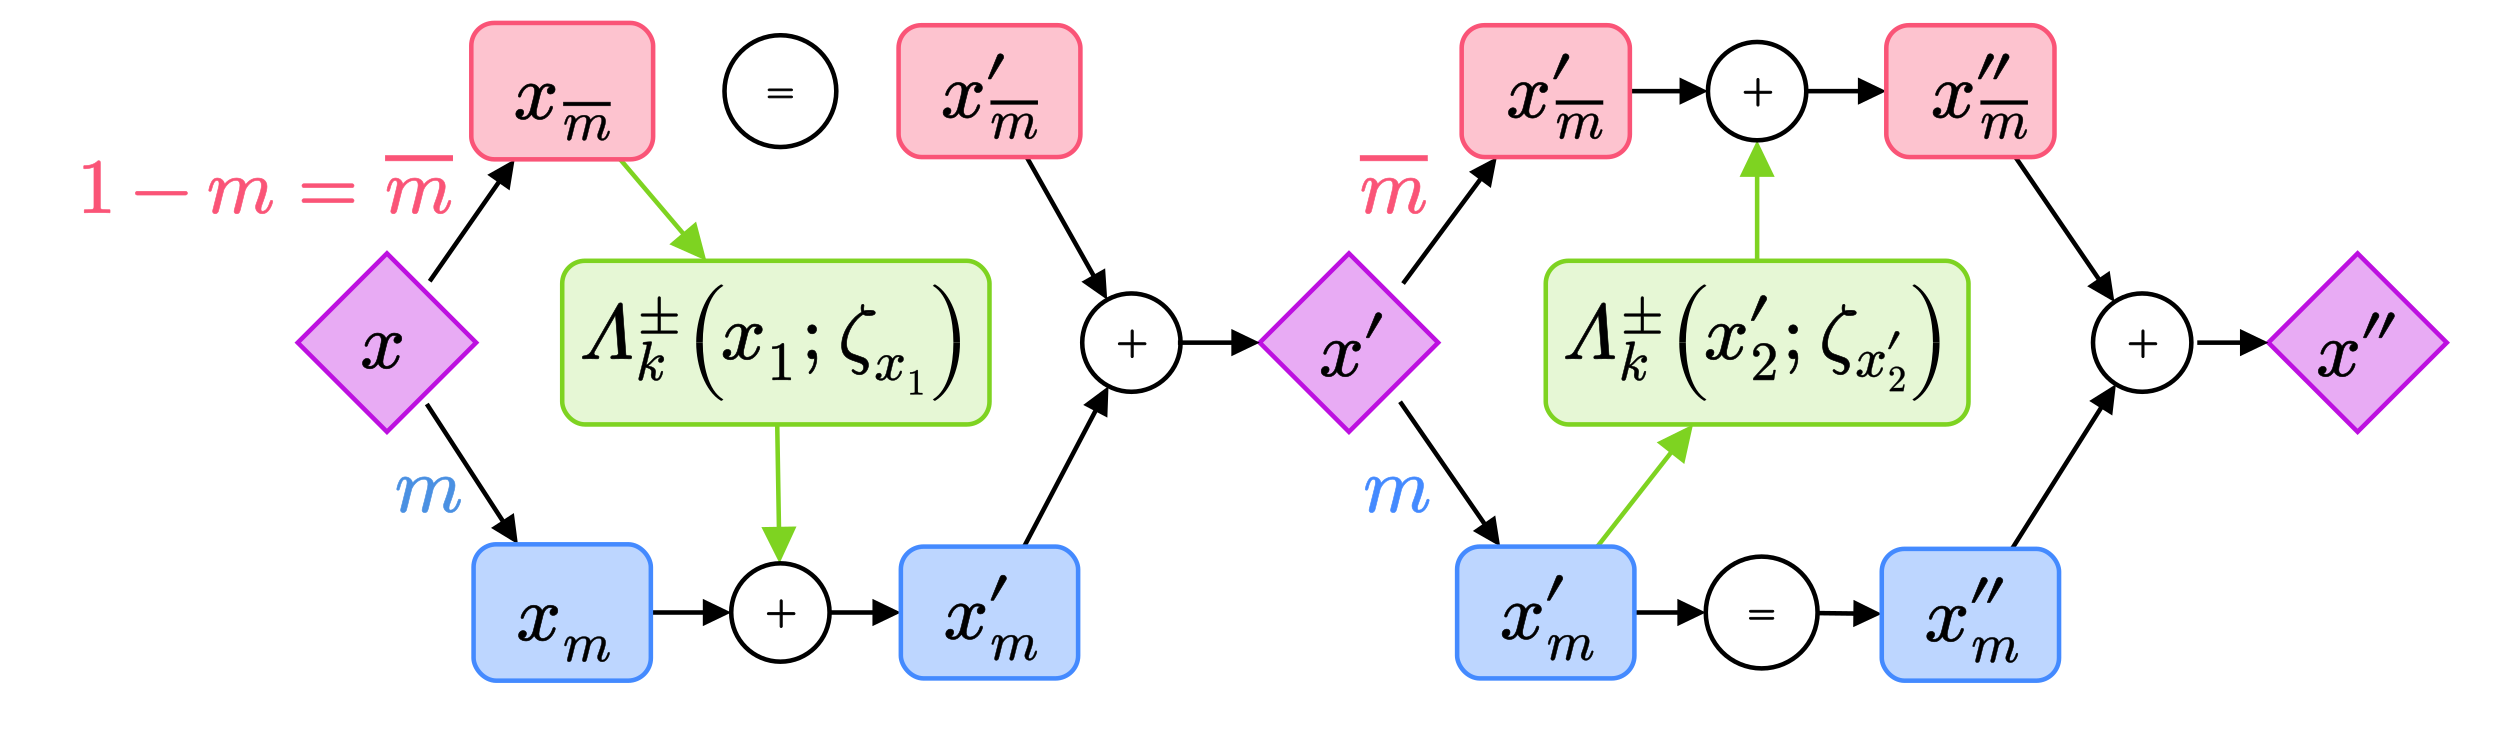 ﻿<svg xmlns="http://www.w3.org/2000/svg" xmlns:xlink="http://www.w3.org/1999/xlink" x="0" y="0" width="550" height="161" style="
        width:550px;
        height:161px;
        background: transparent;
        fill: none;
">
        
        
        <svg xmlns="http://www.w3.org/2000/svg" class="role-diagram-draw-area"><g class="shapes-region" style="stroke: black; fill: none;"><g class="composite-shape"><path class="real" d=" M85.13,55.75 L104.75,75.38 L85.13,95 L65.5,75.38 Z" style="stroke-width: 1; stroke: rgb(189, 16, 224); stroke-opacity: 1; fill: rgb(189, 16, 224); fill-opacity: 0.35;"/></g><g class="composite-shape"><path class="real" d=" M296.77,55.75 L316.39,75.38 L296.77,95 L277.14,75.38 Z" style="stroke-width: 1; stroke: rgb(189, 16, 224); stroke-opacity: 1; fill: rgb(189, 16, 224); fill-opacity: 0.35;"/></g><g class="arrow-line"><path class="connection real" stroke-dasharray="" d="  M259.14,75.38 L274.14,75.38" style="stroke: rgb(0, 0, 0); stroke-width: 1; fill: none; fill-opacity: 1;"/><g stroke="none" fill="#000" transform="matrix(-1,1.2246467991473532e-16,-1.2246467991473532e-16,-1,277.143,75.375)" style="stroke: none; fill: rgb(0, 0, 0); stroke-width: 1;"><path d=" M6.25,-3 L0,0 L6.25,3 Z"/></g></g><g class="composite-shape"><path class="real" d=" M518.67,55.75 L538.29,75.38 L518.67,95 L499.04,75.38 Z" style="stroke-width: 1; stroke: rgb(189, 16, 224); stroke-opacity: 1; fill: rgb(189, 16, 224); fill-opacity: 0.35;"/></g><g class="arrow-line"><path class="connection real" stroke-dasharray="" d="  M483.4,75.38 L496.04,75.38" style="stroke: rgb(0, 0, 0); stroke-width: 1; fill: none; fill-opacity: 1;"/><g stroke="none" fill="#000" transform="matrix(-1,1.2246467991473532e-16,-1.2246467991473532e-16,-1,499.043,75.375)" style="stroke: none; fill: rgb(0, 0, 0); stroke-width: 1;"><path d=" M6.25,-3 L0,0 L6.25,3 Z"/></g></g><g/></g><g><g class="connection-group"><g class="arrow-line"><path class="connection real" stroke-dasharray="" d="  M136.43,35.05 L153.45,55.09" style="stroke: rgb(126, 211, 33); stroke-opacity: 1; stroke-width: 1; fill: none; fill-opacity: 1;"/><g stroke="none" fill="rgb(126,211,33)" fill-opacity="1" transform="matrix(-0.647,-0.762,0.762,-0.647,155.396,57.375)" style="stroke: none; fill: rgb(126, 211, 33); stroke-width: 1;"><path d=" M8.04,-3.86 L0,0 L8.04,3.86 Z"/></g></g></g><g class="connection-group"><g class="arrow-line"><path class="connection real" stroke-dasharray="" d="  M143.19,134.75 L157.87,134.75" style="stroke: rgb(0, 0, 0); stroke-width: 1; fill: none; fill-opacity: 1;"/><g stroke="none" fill="#000" transform="matrix(-1,1.2246467991473532e-16,-1.2246467991473532e-16,-1,160.87,134.75)" style="stroke: none; fill: rgb(0, 0, 0); stroke-width: 1;"><path d=" M6.25,-3 L0,0 L6.25,3 Z"/></g></g></g><g class="connection-group"><g class="arrow-line"><path class="connection real" stroke-dasharray="" d="  M182.5,134.75 L195.19,134.75" style="stroke: rgb(0, 0, 0); stroke-width: 1; fill: none; fill-opacity: 1;"/><g stroke="none" fill="#000" transform="matrix(-1,1.2246467991473532e-16,-1.2246467991473532e-16,-1,198.187,134.75)" style="stroke: none; fill: rgb(0, 0, 0); stroke-width: 1;"><path d=" M6.25,-3 L0,0 L6.25,3 Z"/></g></g></g><g class="connection-group"><g class="arrow-line"><path class="connection real" stroke-dasharray="" d="  M358.57,20.05 L372.75,20.05" style="stroke: rgb(0, 0, 0); stroke-width: 1; fill: none; fill-opacity: 1;"/><g stroke="none" fill="#000" transform="matrix(-1,1.2246467991473532e-16,-1.2246467991473532e-16,-1,375.75,20.05)" style="stroke: none; fill: rgb(0, 0, 0); stroke-width: 1;"><path d=" M6.25,-3 L0,0 L6.25,3 Z"/></g></g></g><g class="connection-group"><g class="arrow-line"><path class="connection real" stroke-dasharray="" d="  M397.38,20.05 L411.99,20.05" style="stroke: rgb(0, 0, 0); stroke-width: 1; fill: none; fill-opacity: 1;"/><g stroke="none" fill="#000" transform="matrix(-1,3.6739403974420594e-16,-3.6739403974420594e-16,-1,414.987,20.05)" style="stroke: none; fill: rgb(0, 0, 0); stroke-width: 1;"><path d=" M6.25,-3 L0,0 L6.25,3 Z"/></g></g></g><g class="connection-group"><g class="arrow-line"><path class="connection real" stroke-dasharray="" d="  M170.99,93.38 L171.45,120.94" style="stroke: rgb(126, 211, 33); stroke-opacity: 1; stroke-width: 1; fill: none; fill-opacity: 1;"/><g stroke="none" fill="rgb(126,211,33)" fill-opacity="1" transform="matrix(-0.017,-1,1,-0.017,171.505,123.935)" style="stroke: none; fill: rgb(126, 211, 33); stroke-width: 1;"><path d=" M8.04,-3.86 L0,0 L8.04,3.86 Z"/></g></g></g><g class="connection-group"><g class="arrow-line"><path class="connection real" stroke-dasharray="" d="  M225.31,120.25 L242.47,87.61" style="stroke: rgb(0, 0, 0); stroke-width: 1; fill: none; fill-opacity: 1;"/><g stroke="none" fill="#000" transform="matrix(-0.465,0.885,-0.885,-0.465,243.87,84.951)" style="stroke: none; fill: rgb(0, 0, 0); stroke-width: 1;"><path d=" M6.25,-3 L0,0 L6.25,3 Z"/></g></g></g><g class="connection-group"><g class="arrow-line"><path class="connection real" stroke-dasharray="" d="  M225.87,34.55 L242.11,63.34" style="stroke: rgb(0, 0, 0); stroke-width: 1; fill: none; fill-opacity: 1;"/><g stroke="none" fill="#000" transform="matrix(-0.491,-0.871,0.871,-0.491,243.588,65.953)" style="stroke: none; fill: rgb(0, 0, 0); stroke-width: 1;"><path d=" M6.25,-3 L0,0 L6.25,3 Z"/></g></g></g><g class="connection-group"><g class="arrow-line"><path class="connection real" stroke-dasharray="" d="  M443.39,34.55 L463.49,63.97" style="stroke: rgb(0, 0, 0); stroke-width: 1; fill: none; fill-opacity: 1;"/><g stroke="none" fill="#000" transform="matrix(-0.564,-0.826,0.826,-0.564,465.179,66.443)" style="stroke: none; fill: rgb(0, 0, 0); stroke-width: 1;"><path d=" M6.25,-3 L0,0 L6.25,3 Z"/></g></g></g><g class="connection-group"><g class="arrow-line"><path class="connection real" stroke-dasharray="" d="  M442.64,120.75 L463.91,87.06" style="stroke: rgb(0, 0, 0); stroke-width: 1; fill: none; fill-opacity: 1;"/><g stroke="none" fill="#000" transform="matrix(-0.534,0.846,-0.846,-0.534,465.507,84.523)" style="stroke: none; fill: rgb(0, 0, 0); stroke-width: 1;"><path d=" M6.25,-3 L0,0 L6.25,3 Z"/></g></g></g><g class="connection-group"><g class="arrow-line"><path class="connection real" stroke-dasharray="" d="  M351.42,120.25 L370.62,95.74" style="stroke: rgb(126, 211, 33); stroke-opacity: 1; stroke-width: 1; fill: none; fill-opacity: 1;"/><g stroke="none" fill="rgb(126,211,33)" fill-opacity="1" transform="matrix(-0.617,0.787,-0.787,-0.617,372.47,93.375)" style="stroke: none; fill: rgb(126, 211, 33); stroke-width: 1;"><path d=" M8.04,-3.86 L0,0 L8.04,3.86 Z"/></g></g></g><g class="connection-group"><g class="arrow-line"><path class="connection real" stroke-dasharray="" d="  M386.57,57.38 L386.57,33.87" style="stroke: rgb(126, 211, 33); stroke-opacity: 1; stroke-width: 1; fill: none; fill-opacity: 1;"/><g stroke="none" fill="rgb(126,211,33)" fill-opacity="1" transform="matrix(3.061616997868383e-16,1,-1,3.061616997868383e-16,386.567,30.867)" style="stroke: none; fill: rgb(126, 211, 33); stroke-width: 1;"><path d=" M8.04,-3.86 L0,0 L8.04,3.86 Z"/></g></g></g><g class="connection-group"><g class="arrow-line"><path class="connection real" stroke-dasharray="" d="  M93.89,88.88 L112.31,117.23" style="stroke: rgb(0, 0, 0); stroke-width: 1; fill: none; fill-opacity: 1;"/><g stroke="none" fill="#000" transform="matrix(-0.545,-0.839,0.839,-0.545,113.945,119.75)" style="stroke: none; fill: rgb(0, 0, 0); stroke-width: 1;"><path d=" M6.25,-3 L0,0 L6.25,3 Z"/></g></g></g><g class="connection-group"><g class="arrow-line"><path class="connection real" stroke-dasharray="" d="  M94.53,61.88 L111.52,37.51" style="stroke: rgb(0, 0, 0); stroke-width: 1; fill: none; fill-opacity: 1;"/><g stroke="none" fill="#000" transform="matrix(-0.572,0.82,-0.82,-0.572,113.231,35.05)" style="stroke: none; fill: rgb(0, 0, 0); stroke-width: 1;"><path d=" M6.25,-3 L0,0 L6.25,3 Z"/></g></g></g><g class="connection-group"><g class="arrow-line"><path class="connection real" stroke-dasharray="" d="  M308.67,62.38 L327.52,36.96" style="stroke: rgb(0, 0, 0); stroke-width: 1; fill: none; fill-opacity: 1;"/><g stroke="none" fill="#000" transform="matrix(-0.596,0.803,-0.803,-0.596,329.31,34.55)" style="stroke: none; fill: rgb(0, 0, 0); stroke-width: 1;"><path d=" M6.25,-3 L0,0 L6.25,3 Z"/></g></g></g><g class="connection-group"><g class="arrow-line"><path class="connection real" stroke-dasharray="" d="  M308.01,88.38 L328.34,117.78" style="stroke: rgb(0, 0, 0); stroke-width: 1; fill: none; fill-opacity: 1;"/><g stroke="none" fill="#000" transform="matrix(-0.569,-0.823,0.823,-0.569,330.043,120.25)" style="stroke: none; fill: rgb(0, 0, 0); stroke-width: 1;"><path d=" M6.25,-3 L0,0 L6.25,3 Z"/></g></g></g><g class="connection-group"><g class="arrow-line"><path class="connection real" stroke-dasharray="" d="  M359.57,134.75 L372.27,134.75" style="stroke: rgb(0, 0, 0); stroke-width: 1; fill: none; fill-opacity: 1;"/><g stroke="none" fill="#000" transform="matrix(-1,1.2246467991473532e-16,-1.2246467991473532e-16,-1,375.268,134.75)" style="stroke: none; fill: rgb(0, 0, 0); stroke-width: 1;"><path d=" M6.25,-3 L0,0 L6.25,3 Z"/></g></g></g><g class="connection-group"><g class="arrow-line"><path class="connection real" stroke-dasharray="" d="  M399.86,134.88 L410.99,135.01" style="stroke: rgb(0, 0, 0); stroke-width: 1; fill: none; fill-opacity: 1;"/><g stroke="none" fill="#000" transform="matrix(-1,-0.011,0.011,-1,413.987,135.038)" style="stroke: none; fill: rgb(0, 0, 0); stroke-width: 1;"><path d=" M6.25,-3 L0,0 L6.25,3 Z"/></g></g></g></g><g><g><rect rx="5" ry="5" x="103.687" y="5.05" width="40" height="30" style="stroke: rgb(250, 84, 119); stroke-opacity: 1; stroke-width: 1; fill: rgb(250, 84, 119); fill-opacity: 0.35;"/></g><g><rect rx="5" ry="5" x="104.187" y="119.75" width="39" height="30" style="stroke: rgb(68, 138, 255); stroke-opacity: 1; stroke-width: 1; fill: rgb(68, 138, 255); fill-opacity: 0.35;"/></g><g><rect rx="5" ry="5" x="123.687" y="57.375" width="94" height="36" style="stroke: rgb(126, 211, 33); stroke-opacity: 1; stroke-width: 1; fill: rgb(184, 233, 134); fill-opacity: 0.34;"/></g><g><circle cx="171.687" cy="134.75" r="10.817" style="stroke: rgb(0, 0, 0); stroke-width: 1; fill: none; fill-opacity: 1;"/></g><g><rect rx="5" ry="5" x="197.687" y="5.55" width="40" height="29" style="stroke: rgb(250, 84, 119); stroke-opacity: 1; stroke-width: 1; fill: rgb(250, 84, 119); fill-opacity: 0.35;"/></g><g><rect rx="5" ry="5" x="198.187" y="120.25" width="39" height="29" style="stroke: rgb(68, 138, 255); stroke-opacity: 1; stroke-width: 1; fill: rgb(68, 138, 255); fill-opacity: 0.35;"/></g><g><rect rx="5" ry="5" x="321.567" y="5.55" width="37" height="29" style="stroke: rgb(250, 84, 119); stroke-opacity: 1; stroke-width: 1; fill: rgb(250, 84, 119); fill-opacity: 0.35;"/></g><g><rect rx="5" ry="5" x="320.567" y="120.25" width="39" height="29" style="stroke: rgb(68, 138, 255); stroke-opacity: 1; stroke-width: 1; fill: rgb(68, 138, 255); fill-opacity: 0.35;"/></g><g><rect rx="5" ry="5" x="414.987" y="5.55" width="37" height="29" style="stroke: rgb(250, 84, 119); stroke-opacity: 1; stroke-width: 1; fill: rgb(250, 84, 119); fill-opacity: 0.35;"/></g><g><rect rx="5" ry="5" x="413.987" y="120.75" width="39" height="29" style="stroke: rgb(68, 138, 255); stroke-opacity: 1; stroke-width: 1; fill: rgb(68, 138, 255); fill-opacity: 0.35;"/></g><g><circle cx="386.567" cy="20.05" r="10.817" style="stroke: rgb(0, 0, 0); stroke-width: 1; fill: none; fill-opacity: 1;"/></g><g><circle cx="248.905" cy="75.375" r="10.817" style="stroke: rgb(0, 0, 0); stroke-width: 1; fill: none; fill-opacity: 1;"/></g><g><circle cx="471.281" cy="75.375" r="10.817" style="stroke: rgb(0, 0, 0); stroke-width: 1; fill: none; fill-opacity: 1;"/></g><g><rect rx="5" ry="5" x="340.067" y="57.375" width="93" height="36" style="stroke: rgb(126, 211, 33); stroke-opacity: 1; stroke-width: 1; fill: rgb(184, 233, 134); fill-opacity: 0.34;"/></g><g><circle cx="171.687" cy="20.05" r="12.298" style="stroke: rgb(0, 0, 0); stroke-width: 1; fill: none; fill-opacity: 1;"/></g><g><circle cx="387.567" cy="134.75" r="12.298" style="stroke: rgb(0, 0, 0); stroke-width: 1; fill: none; fill-opacity: 1;"/></g></g><g/></svg>
        <svg xmlns="http://www.w3.org/2000/svg" xmlns:xlink="http://www.w3.org/1999/xlink" width="548" height="159" style="width:548px;height:159px;font-family:ThickerLm-Math, ThickerLm, Asana-Math, Asana;background:transparent;"><g><g><g><g transform="matrix(1,0,0,1,73.695,80.859)"><path transform="matrix(0.017,0,0,-0.017,0,0)" d="M864 376C864 432 800 446 766 446C712 446 678 403 662 376C635 435 582 446 553 446C445 446 388 315 388 288C388 273 404 274 404 274C414 274 419 278 421 288C455 392 519 416 551 416C568 416 600 408 600 353C600 323 584 256 547 116C531 55 497 16 456 16C451 16 436 15 418 23C440 32 458 51 458 78C458 108 432 118 416 118C383 118 356 89 356 55C356 5 411 -16 455 -16C512 -16 547 33 559 54C574 19 610 -16 668 -16C775 -16 832 116 832 143C832 157 818 158 816 158C805 158 801 150 799 143C767 38 700 16 670 16C634 16 620 44 620 77C620 98 625 120 636 164L670 301C676 328 699 416 765 416C769 416 785 415 803 408C779 399 762 376 762 353C762 335 775 314 805 314C829 314 864 333 864 376Z" stroke="rgb(0,0,0)" stroke-opacity="1" stroke-width="8" fill="rgb(0,0,0)" fill-opacity="1"></path></g></g><g><g><g></g></g><g><g></g></g></g></g></g><g><g><g><g transform="matrix(1,0,0,1,107.43,26.031)"><path transform="matrix(0.017,0,0,-0.017,0,0)" d="M864 376C864 432 800 446 766 446C712 446 678 403 662 376C635 435 582 446 553 446C445 446 388 315 388 288C388 273 404 274 404 274C414 274 419 278 421 288C455 392 519 416 551 416C568 416 600 408 600 353C600 323 584 256 547 116C531 55 497 16 456 16C451 16 436 15 418 23C440 32 458 51 458 78C458 108 432 118 416 118C383 118 356 89 356 55C356 5 411 -16 455 -16C512 -16 547 33 559 54C574 19 610 -16 668 -16C775 -16 832 116 832 143C832 157 818 158 816 158C805 158 801 150 799 143C767 38 700 16 670 16C634 16 620 44 620 77C620 98 625 120 636 164L670 301C676 328 699 416 765 416C769 416 785 415 803 408C779 399 762 376 762 353C762 335 775 314 805 314C829 314 864 333 864 376Z" stroke="rgb(0,0,0)" stroke-opacity="1" stroke-width="8" fill="rgb(0,0,0)" fill-opacity="1"></path></g></g><g><g><g></g></g><g><g><g><g><g><g><g transform="matrix(1,0,0,1,123.898,30.697)"><path transform="matrix(0.012,0,0,-0.012,0,0)" d="M852 143C852 157 838 158 836 158C823 158 822 150 817 136C799 83 772 16 719 16C705 16 700 22 700 44C700 68 708 91 717 113C736 165 778 276 778 335C778 402 736 446 659 446C587 446 536 407 499 357C497 373 490 399 467 419C441 441 408 446 382 446C300 446 251 394 229 366C219 418 178 446 134 446C85 446 65 405 56 387C37 351 24 293 24 288C24 273 41 274 41 274C53 274 56 278 62 300C79 372 100 416 131 416C144 416 158 410 158 374C158 354 155 343 142 291L84 60C80 45 74 22 74 16C74 -5 91 -16 108 -16C124 -16 139 -5 149 15C151 18 162 65 168 90L190 180C196 202 202 224 207 247L220 296C235 326 287 416 379 416C420 416 428 383 428 350C428 326 422 298 414 268L386 152C376 115 375 109 366 76C361 57 352 22 352 16C352 -5 369 -16 386 -16C421 -16 427 14 435 45L495 286C498 298 551 416 656 416C695 416 706 386 706 350C706 295 664 181 644 128C635 104 630 92 630 71C630 22 668 -16 717 -16C816 -16 852 134 852 143Z" stroke="rgb(0,0,0)" stroke-opacity="1" stroke-width="8" fill="rgb(0,0,0)" fill-opacity="1"></path></g></g></g></g><svg xmlns="http://www.w3.org/2000/svg" x="123.898" y="20.812" height="3.984" width="10.453"><defs><clipPath id="ccp0.6556836185911854"><rect x="-0.5" y="-0.5" width="10.953" height="4.484"></rect></clipPath></defs><g clip-path="url(#ccp0.6556836185911854)"><svg xmlns="http://www.w3.org/2000/svg" x="0" y="0" height="14" width="11.906"><defs><clipPath id="ccp0.26961166790850566"><rect x="-0.5" y="-0.5" width="12.406" height="14.5"></rect></clipPath></defs><g clip-path="url(#ccp0.26961166790850566)"><g><g transform="matrix(1,0,0,1,0,11.9)"><path transform="matrix(0.012,0,0,-0.012,0,0)" d="M-882 790C-882 788 -880 786 -877 786L1877 786C1879 786 1882 787 1882 790L1882 850C1882 852 1880 854 1877 854L-877 854C-879 854 -882 853 -882 850Z" stroke="rgb(0,0,0)" stroke-opacity="1" stroke-width="8" fill="rgb(0,0,0)" fill-opacity="1"></path></g></g></g></svg></g></svg></g><g><g transform="matrix(1,0,0,1,134.945,30.697)"><path transform="matrix(0.012,0,0,-0.012,0,0)" d="" stroke="rgb(0,0,0)" stroke-opacity="1" stroke-width="8" fill="rgb(0,0,0)" fill-opacity="1"></path></g></g></g></g></g></g></g><g><g><g><g transform="matrix(1,0,0,1,108.023,140.734)"><path transform="matrix(0.017,0,0,-0.017,0,0)" d="M864 376C864 432 800 446 766 446C712 446 678 403 662 376C635 435 582 446 553 446C445 446 388 315 388 288C388 273 404 274 404 274C414 274 419 278 421 288C455 392 519 416 551 416C568 416 600 408 600 353C600 323 584 256 547 116C531 55 497 16 456 16C451 16 436 15 418 23C440 32 458 51 458 78C458 108 432 118 416 118C383 118 356 89 356 55C356 5 411 -16 455 -16C512 -16 547 33 559 54C574 19 610 -16 668 -16C775 -16 832 116 832 143C832 157 818 158 816 158C805 158 801 150 799 143C767 38 700 16 670 16C634 16 620 44 620 77C620 98 625 120 636 164L670 301C676 328 699 416 765 416C769 416 785 415 803 408C779 399 762 376 762 353C762 335 775 314 805 314C829 314 864 333 864 376Z" stroke="rgb(0,0,0)" stroke-opacity="1" stroke-width="8" fill="rgb(0,0,0)" fill-opacity="1"></path></g></g><g><g><g></g></g><g><g><g><g transform="matrix(1,0,0,1,123.898,145.4)"><path transform="matrix(0.012,0,0,-0.012,0,0)" d="M852 143C852 157 838 158 836 158C823 158 822 150 817 136C799 83 772 16 719 16C705 16 700 22 700 44C700 68 708 91 717 113C736 165 778 276 778 335C778 402 736 446 659 446C587 446 536 407 499 357C497 373 490 399 467 419C441 441 408 446 382 446C300 446 251 394 229 366C219 418 178 446 134 446C85 446 65 405 56 387C37 351 24 293 24 288C24 273 41 274 41 274C53 274 56 278 62 300C79 372 100 416 131 416C144 416 158 410 158 374C158 354 155 343 142 291L84 60C80 45 74 22 74 16C74 -5 91 -16 108 -16C124 -16 139 -5 149 15C151 18 162 65 168 90L190 180C196 202 202 224 207 247L220 296C235 326 287 416 379 416C420 416 428 383 428 350C428 326 422 298 414 268L386 152C376 115 375 109 366 76C361 57 352 22 352 16C352 -5 369 -16 386 -16C421 -16 427 14 435 45L495 286C498 298 551 416 656 416C695 416 706 386 706 350C706 295 664 181 644 128C635 104 630 92 630 71C630 22 668 -16 717 -16C816 -16 852 134 852 143Z" stroke="rgb(0,0,0)" stroke-opacity="1" stroke-width="8" fill="rgb(0,0,0)" fill-opacity="1"></path></g></g></g></g></g></g></g><g><g><g><g transform="matrix(1,0,0,1,127.594,78.875)"><path transform="matrix(0.017,0,0,-0.017,0,0)" d="M525 720C508 720 502 712 494 699L160 116C136 75 114 40 55 35C44 34 30 32 30 12C30 1 39 -4 47 -4C72 -4 99 -2 125 -2C158 -2 192 -4 224 -4C229 -4 246 -3 246 20C246 34 231 35 228 35C207 36 182 43 182 67C182 79 186 85 196 102L460 564L496 79C498 60 500 41 445 36L426 36C414 36 398 35 398 12C398 -4 415 -4 418 -4C458 -4 500 -2 541 -2C565 -2 623 -4 647 -4C653 -4 670 -4 670 19C670 36 656 36 641 36C593 36 595 39 593 68L548 690L548 699C548 718 535 720 525 720Z" stroke="rgb(0,0,0)" stroke-opacity="1" stroke-width="8" fill="rgb(0,0,0)" fill-opacity="1"></path></g></g><g><g><g><g><g transform="matrix(1,0,0,1,140.375,72.306)"><path transform="matrix(0.012,0,0,-0.012,0,0)" d="M726 -64C726 -51 715 -40 702 -40L414 -40L414 226L702 226C715 226 726 237 726 250C726 263 715 274 702 274L414 274L414 563C414 576 402 588 389 588C376 588 364 576 364 563L364 274L76 274C63 274 52 263 52 250C52 237 63 226 76 226L364 226L364 -40L76 -40C63 -40 52 -51 52 -64C52 -77 63 -88 76 -88L702 -88C715 -88 726 -77 726 -64Z" stroke="rgb(0,0,0)" stroke-opacity="1" stroke-width="8" fill="rgb(0,0,0)" fill-opacity="1"></path></g></g></g></g><g><g><g><g transform="matrix(1,0,0,1,139.906,83.541)"><path transform="matrix(0.012,0,0,-0.012,0,0)" d="M278 88C278 27 320 -16 375 -16C407 -16 435 2 458 40C484 86 494 142 494 143C494 157 480 158 478 158C465 158 463 149 460 136C440 62 417 16 377 16C361 16 350 23 350 58C350 84 362 121 362 145C362 211 301 241 222 253C249 271 277 300 298 321C346 374 392 416 438 416C448 416 457 413 461 410C419 401 410 366 410 353C410 335 423 314 453 314C481 314 512 338 512 379C512 411 488 446 440 446C411 446 364 438 291 357C260 322 224 286 190 269L291 682C291 683 292 698 274 698C250 698 178 690 152 688C144 687 128 685 128 664C128 647 143 648 157 648C205 648 202 635 202 635L200 616L55 40C51 26 50 23 50 17C50 -10 74 -16 84 -16C99 -16 115 -6 122 8C128 19 168 186 177 224C213 220 286 203 286 144C286 128 278 105 278 88Z" stroke="rgb(0,0,0)" stroke-opacity="1" stroke-width="8" fill="rgb(0,0,0)" fill-opacity="1"></path></g></g></g></g></g><g><svg x="151.844" overflow="visible" y="60.875" height="29" width="8.5"><path d=" M 7.13 1.91 c 0.00 -0.12 -0.13 -0.21 -0.27 -0.21 c -0.06 0.00 -0.11 0.02 -0.15 0.04 c -3.42 2.05 -5.39 7.66 -5.39 12.66 v 0.10 h 1.45 v -0.10 c 0.00 -4.78 1.15 -10.35 4.40 -12.32 c 0.08 -0.03 0.11 -0.09 0.11 -0.16 z   M 1.28 14.50 v 0.00 h 1.45 v 0.00 z" style="fill:rgb(0,0,0);fill-opacity:1;stroke-width:1px;stroke:none;stroke-opacity:1;"></path><path d=" M 7.13 27.09 c 0.00 0.12 -0.13 0.21 -0.27 0.21 c -0.06 0.00 -0.11 -0.02 -0.15 -0.04 c -3.42 -2.05 -5.39 -7.66 -5.39 -12.66 v -0.10 h 1.45 v 0.10 c 0.00 4.78 1.15 10.35 4.40 12.32 c 0.08 0.03 0.11 0.09 0.11 0.16 z" style="fill:rgb(0,0,0);fill-opacity:1;stroke-width:1px;stroke:none;stroke-opacity:1;"></path></svg></g><g><g transform="matrix(1,0,0,1,158.656,78.875)"><path transform="matrix(0.017,0,0,-0.017,0,0)" d="M532 376C532 432 468 446 434 446C380 446 346 403 330 376C303 435 250 446 221 446C113 446 56 315 56 288C56 273 72 274 72 274C82 274 87 278 89 288C123 392 187 416 219 416C236 416 268 408 268 353C268 323 252 256 215 116C199 55 165 16 124 16C119 16 104 15 86 23C108 32 126 51 126 78C126 108 100 118 84 118C51 118 24 89 24 55C24 5 79 -16 123 -16C180 -16 215 33 227 54C242 19 278 -16 336 -16C443 -16 500 116 500 143C500 157 486 158 484 158C473 158 469 150 467 143C435 38 368 16 338 16C302 16 288 44 288 77C288 98 293 120 304 164L338 301C344 328 367 416 433 416C437 416 453 415 471 408C447 399 430 376 430 353C430 335 443 314 473 314C497 314 532 333 532 376Z" stroke="rgb(0,0,0)" stroke-opacity="1" stroke-width="8" fill="rgb(0,0,0)" fill-opacity="1"></path></g></g><g><g><g></g></g><g><g><g><g transform="matrix(1,0,0,1,168.891,83.541)"><path transform="matrix(0.012,0,0,-0.012,0,0)" d="M419 -4C421 -4 424 -3 424 0L424 31C424 33 422 36 419 36L387 36C297 36 298 45 298 79L298 640C298 665 296 670 271 670C270 670 269 670 268 669C208 607 121 606 89 606C87 606 84 605 84 602L84 571C84 569 86 566 89 566C109 566 163 566 216 590L216 79C216 46 217 36 127 36L95 36C93 36 90 34 90 31L90 0C90 -2 92 -4 95 -4C130 -1 217 -2 257 -2C297 -2 384 -1 419 -4Z" stroke="rgb(0,0,0)" stroke-opacity="1" stroke-width="8" fill="rgb(0,0,0)" fill-opacity="1"></path></g></g></g></g></g><g><g transform="matrix(1,0,0,1,176.312,78.875)"><path transform="matrix(0.017,0,0,-0.017,0,0)" d="M168 3C168 -29 164 -99 106 -166C99 -174 98 -178 98 -182C98 -191 105 -198 112 -198C129 -198 200 -113 200 3C200 30 198 110 139 110C101 110 82 81 82 53C82 25 100 -4 139 -4C151 -4 155 -3 168 3ZM196 378C196 410 171 436 139 436C107 436 82 410 82 378C82 346 107 320 139 320C171 320 196 346 196 378Z" stroke="rgb(0,0,0)" stroke-opacity="1" stroke-width="8" fill="rgb(0,0,0)" fill-opacity="1"></path></g></g><g><g transform="matrix(1,0,0,1,184.438,78.875)"><path transform="matrix(0.017,0,0,-0.017,0,0)" d="M431 591C424 590 409 588 386 588C372 588 365 587 359 589C370 592 383 592 393 592C414 592 422 593 431 591ZM332 684C332 694 326 702 316 702C291 702 294 648 294 648C294 632 296 616 303 600C198 544 42 361 42 167C42 23 136 -8 208 -32C238 -43 240 -43 269 -53C290 -60 328 -73 328 -117C328 -143 309 -178 276 -178C251 -178 225 -167 205 -150C198 -144 196 -142 190 -142C183 -142 176 -148 176 -157C176 -172 222 -210 276 -210C341 -210 390 -143 390 -84C390 -44 369 -22 361 -14C343 6 323 12 264 32C184 59 169 64 146 84C106 120 106 176 106 195C106 346 224 518 323 573C341 557 366 556 385 556C407 556 478 555 478 592C478 623 432 624 394 624C383 624 360 624 333 615C330 623 328 629 328 647C328 661 332 683 332 684Z" stroke="rgb(0,0,0)" stroke-opacity="1" stroke-width="8" fill="rgb(0,0,0)" fill-opacity="1"></path></g></g><g><g><g><g><g transform="matrix(1,0,0,1,192.391,83.494)"><path transform="matrix(0.012,0,0,-0.012,0,0)" d="M532 376C532 432 468 446 434 446C380 446 346 403 330 376C303 435 250 446 221 446C113 446 56 315 56 288C56 273 72 274 72 274C82 274 87 278 89 288C123 392 187 416 219 416C236 416 268 408 268 353C268 323 252 256 215 116C199 55 165 16 124 16C119 16 104 15 86 23C108 32 126 51 126 78C126 108 100 118 84 118C51 118 24 89 24 55C24 5 79 -16 123 -16C180 -16 215 33 227 54C242 19 278 -16 336 -16C443 -16 500 116 500 143C500 157 486 158 484 158C473 158 469 150 467 143C435 38 368 16 338 16C302 16 288 44 288 77C288 98 293 120 304 164L338 301C344 328 367 416 433 416C437 416 453 415 471 408C447 399 430 376 430 353C430 335 443 314 473 314C497 314 532 333 532 376Z" stroke="rgb(0,0,0)" stroke-opacity="1" stroke-width="8" fill="rgb(0,0,0)" fill-opacity="1"></path></g></g><g><g><g></g></g><g><g><g><g transform="matrix(1,0,0,1,199.547,86.752)"><path transform="matrix(0.008,0,0,-0.008,0,0)" d="M419 -4C421 -4 424 -3 424 0L424 31C424 33 422 36 419 36L387 36C297 36 298 45 298 79L298 640C298 665 296 670 271 670C270 670 269 670 268 669C208 607 121 606 89 606C87 606 84 605 84 602L84 571C84 569 86 566 89 566C109 566 163 566 216 590L216 79C216 46 217 36 127 36L95 36C93 36 90 34 90 31L90 0C90 -2 92 -4 95 -4C130 -1 217 -2 257 -2C297 -2 384 -1 419 -4Z" stroke="rgb(0,0,0)" stroke-opacity="1" stroke-width="8" fill="rgb(0,0,0)" fill-opacity="1"></path></g></g></g></g></g></g></g></g><g><svg x="204.062" overflow="visible" y="60.875" height="29" width="8.5"><path d=" M 1.32 1.91 c 0.00 -0.12 0.13 -0.21 0.27 -0.21 c 0.06 0.00 0.11 0.02 0.15 0.04 c 3.42 2.05 5.39 7.66 5.39 12.66 v 0.10 h -1.45 v -0.10 c 0.00 -4.78 -1.15 -10.35 -4.40 -12.32 c -0.08 -0.03 -0.11 -0.09 -0.11 -0.16 z  M 7.17 14.50 v 0.00 h -1.45 v 0.00 z" style="fill:rgb(0,0,0);fill-opacity:1;stroke-width:1px;stroke:none;stroke-opacity:1;"></path><path d=" M 1.32 27.09 c 0.00 0.12 0.13 0.21 0.27 0.21 c 0.06 0.00 0.11 -0.02 0.15 -0.04 c 3.42 -2.05 5.39 -7.66 5.39 -12.66 v -0.10 h -1.45 v 0.10 c 0.00 4.78 -1.15 10.35 -4.40 12.32 c -0.08 0.03 -0.11 0.09 -0.11 0.16 z" style="fill:rgb(0,0,0);fill-opacity:1;stroke-width:1px;stroke:none;stroke-opacity:1;"></path></svg></g></g></g><g><g><g><g transform="matrix(1,0,0,1,165.531,137.25)"><path transform="matrix(0.009,0,0,-0.009,0,0)" d="" stroke="rgb(0,0,0)" stroke-opacity="1" stroke-width="24" fill="rgb(0,0,0)" fill-opacity="1"></path></g></g><g><g transform="matrix(1,0,0,1,168.359,137.25)"><path transform="matrix(0.009,0,0,-0.009,0,0)" d="M726 250C726 263 715 274 702 274L414 274L414 563C414 576 402 588 389 588C376 588 364 576 364 563L364 274L76 274C63 274 52 263 52 250C52 237 63 226 76 226L364 226L364 -63C364 -76 376 -88 389 -88C402 -88 414 -76 414 -63L414 226L702 226C715 226 726 237 726 250Z" stroke="rgb(0,0,0)" stroke-opacity="1" stroke-width="24" fill="rgb(0,0,0)" fill-opacity="1"></path></g></g><g><g transform="matrix(1,0,0,1,174.984,137.25)"><path transform="matrix(0.009,0,0,-0.009,0,0)" d="" stroke="rgb(0,0,0)" stroke-opacity="1" stroke-width="24" fill="rgb(0,0,0)" fill-opacity="1"></path></g></g></g></g><g><g><g><g transform="matrix(1,0,0,1,201.43,25.711)"><path transform="matrix(0.017,0,0,-0.017,0,0)" d="M864 376C864 432 800 446 766 446C712 446 678 403 662 376C635 435 582 446 553 446C445 446 388 315 388 288C388 273 404 274 404 274C414 274 419 278 421 288C455 392 519 416 551 416C568 416 600 408 600 353C600 323 584 256 547 116C531 55 497 16 456 16C451 16 436 15 418 23C440 32 458 51 458 78C458 108 432 118 416 118C383 118 356 89 356 55C356 5 411 -16 455 -16C512 -16 547 33 559 54C574 19 610 -16 668 -16C775 -16 832 116 832 143C832 157 818 158 816 158C805 158 801 150 799 143C767 38 700 16 670 16C634 16 620 44 620 77C620 98 625 120 636 164L670 301C676 328 699 416 765 416C769 416 785 415 803 408C779 399 762 376 762 353C762 335 775 314 805 314C829 314 864 333 864 376Z" stroke="rgb(0,0,0)" stroke-opacity="1" stroke-width="8" fill="rgb(0,0,0)" fill-opacity="1"></path></g></g><g><g><g><g><g transform="matrix(1,0,0,1,216.461,24.617)"><path transform="matrix(0.017,0,0,-0.017,0,0)" d="M256 710C256 733 236 752 213 752C196 752 181 742 176 729L56 432C55 429 57 426 60 426L87 426C89 426 90 427 91 428L249 688C253 694 256 702 256 710Z" stroke="rgb(0,0,0)" stroke-opacity="1" stroke-width="8" fill="rgb(0,0,0)" fill-opacity="1"></path></g></g></g></g><g><g><g><g><g><g><g transform="matrix(1,0,0,1,217.898,30.377)"><path transform="matrix(0.012,0,0,-0.012,0,0)" d="M852 143C852 157 838 158 836 158C823 158 822 150 817 136C799 83 772 16 719 16C705 16 700 22 700 44C700 68 708 91 717 113C736 165 778 276 778 335C778 402 736 446 659 446C587 446 536 407 499 357C497 373 490 399 467 419C441 441 408 446 382 446C300 446 251 394 229 366C219 418 178 446 134 446C85 446 65 405 56 387C37 351 24 293 24 288C24 273 41 274 41 274C53 274 56 278 62 300C79 372 100 416 131 416C144 416 158 410 158 374C158 354 155 343 142 291L84 60C80 45 74 22 74 16C74 -5 91 -16 108 -16C124 -16 139 -5 149 15C151 18 162 65 168 90L190 180C196 202 202 224 207 247L220 296C235 326 287 416 379 416C420 416 428 383 428 350C428 326 422 298 414 268L386 152C376 115 375 109 366 76C361 57 352 22 352 16C352 -5 369 -16 386 -16C421 -16 427 14 435 45L495 286C498 298 551 416 656 416C695 416 706 386 706 350C706 295 664 181 644 128C635 104 630 92 630 71C630 22 668 -16 717 -16C816 -16 852 134 852 143Z" stroke="rgb(0,0,0)" stroke-opacity="1" stroke-width="8" fill="rgb(0,0,0)" fill-opacity="1"></path></g></g></g></g><svg xmlns="http://www.w3.org/2000/svg" x="217.898" y="20.492" height="3.984" width="10.453"><defs><clipPath id="ccp0.1458941642209084"><rect x="-0.5" y="-0.5" width="10.953" height="4.484"></rect></clipPath></defs><g clip-path="url(#ccp0.1458941642209084)"><svg xmlns="http://www.w3.org/2000/svg" x="0" y="0" height="14" width="11.906"><defs><clipPath id="ccp0.18006612536247424"><rect x="-0.5" y="-0.5" width="12.406" height="14.5"></rect></clipPath></defs><g clip-path="url(#ccp0.18006612536247424)"><g><g transform="matrix(1,0,0,1,0,11.9)"><path transform="matrix(0.012,0,0,-0.012,0,0)" d="M-882 790C-882 788 -880 786 -877 786L1877 786C1879 786 1882 787 1882 790L1882 850C1882 852 1880 854 1877 854L-877 854C-879 854 -882 853 -882 850Z" stroke="rgb(0,0,0)" stroke-opacity="1" stroke-width="8" fill="rgb(0,0,0)" fill-opacity="1"></path></g></g></g></svg></g></svg></g><g><g transform="matrix(1,0,0,1,228.945,30.377)"><path transform="matrix(0.012,0,0,-0.012,0,0)" d="" stroke="rgb(0,0,0)" stroke-opacity="1" stroke-width="8" fill="rgb(0,0,0)" fill-opacity="1"></path></g></g></g></g></g></g></g><g><g><g><g transform="matrix(1,0,0,1,202.023,140.414)"><path transform="matrix(0.017,0,0,-0.017,0,0)" d="M864 376C864 432 800 446 766 446C712 446 678 403 662 376C635 435 582 446 553 446C445 446 388 315 388 288C388 273 404 274 404 274C414 274 419 278 421 288C455 392 519 416 551 416C568 416 600 408 600 353C600 323 584 256 547 116C531 55 497 16 456 16C451 16 436 15 418 23C440 32 458 51 458 78C458 108 432 118 416 118C383 118 356 89 356 55C356 5 411 -16 455 -16C512 -16 547 33 559 54C574 19 610 -16 668 -16C775 -16 832 116 832 143C832 157 818 158 816 158C805 158 801 150 799 143C767 38 700 16 670 16C634 16 620 44 620 77C620 98 625 120 636 164L670 301C676 328 699 416 765 416C769 416 785 415 803 408C779 399 762 376 762 353C762 335 775 314 805 314C829 314 864 333 864 376Z" stroke="rgb(0,0,0)" stroke-opacity="1" stroke-width="8" fill="rgb(0,0,0)" fill-opacity="1"></path></g></g><g><g><g><g><g transform="matrix(1,0,0,1,217.055,139.32)"><path transform="matrix(0.017,0,0,-0.017,0,0)" d="M256 710C256 733 236 752 213 752C196 752 181 742 176 729L56 432C55 429 57 426 60 426L87 426C89 426 90 427 91 428L249 688C253 694 256 702 256 710Z" stroke="rgb(0,0,0)" stroke-opacity="1" stroke-width="8" fill="rgb(0,0,0)" fill-opacity="1"></path></g></g></g></g><g><g><g><g transform="matrix(1,0,0,1,217.898,145.08)"><path transform="matrix(0.012,0,0,-0.012,0,0)" d="M852 143C852 157 838 158 836 158C823 158 822 150 817 136C799 83 772 16 719 16C705 16 700 22 700 44C700 68 708 91 717 113C736 165 778 276 778 335C778 402 736 446 659 446C587 446 536 407 499 357C497 373 490 399 467 419C441 441 408 446 382 446C300 446 251 394 229 366C219 418 178 446 134 446C85 446 65 405 56 387C37 351 24 293 24 288C24 273 41 274 41 274C53 274 56 278 62 300C79 372 100 416 131 416C144 416 158 410 158 374C158 354 155 343 142 291L84 60C80 45 74 22 74 16C74 -5 91 -16 108 -16C124 -16 139 -5 149 15C151 18 162 65 168 90L190 180C196 202 202 224 207 247L220 296C235 326 287 416 379 416C420 416 428 383 428 350C428 326 422 298 414 268L386 152C376 115 375 109 366 76C361 57 352 22 352 16C352 -5 369 -16 386 -16C421 -16 427 14 435 45L495 286C498 298 551 416 656 416C695 416 706 386 706 350C706 295 664 181 644 128C635 104 630 92 630 71C630 22 668 -16 717 -16C816 -16 852 134 852 143Z" stroke="rgb(0,0,0)" stroke-opacity="1" stroke-width="8" fill="rgb(0,0,0)" fill-opacity="1"></path></g></g></g></g></g></g></g><g><g><g><g transform="matrix(1,0,0,1,86.875,112.5)"><path transform="matrix(0.017,0,0,-0.017,0,0)" d="M852 143C852 157 838 158 836 158C823 158 822 150 817 136C799 83 772 16 719 16C705 16 700 22 700 44C700 68 708 91 717 113C736 165 778 276 778 335C778 402 736 446 659 446C587 446 536 407 499 357C497 373 490 399 467 419C441 441 408 446 382 446C300 446 251 394 229 366C219 418 178 446 134 446C85 446 65 405 56 387C37 351 24 293 24 288C24 273 41 274 41 274C53 274 56 278 62 300C79 372 100 416 131 416C144 416 158 410 158 374C158 354 155 343 142 291L84 60C80 45 74 22 74 16C74 -5 91 -16 108 -16C124 -16 139 -5 149 15C151 18 162 65 168 90L190 180C196 202 202 224 207 247L220 296C235 326 287 416 379 416C420 416 428 383 428 350C428 326 422 298 414 268L386 152C376 115 375 109 366 76C361 57 352 22 352 16C352 -5 369 -16 386 -16C421 -16 427 14 435 45L495 286C498 298 551 416 656 416C695 416 706 386 706 350C706 295 664 181 644 128C635 104 630 92 630 71C630 22 668 -16 717 -16C816 -16 852 134 852 143Z" stroke="rgb(74,144,226)" stroke-opacity="1" stroke-width="8" fill="rgb(74,144,226)" fill-opacity="1"></path></g></g></g></g><g><g><g><g transform="matrix(1,0,0,1,17,46.75)"><path transform="matrix(0.017,0,0,-0.017,0,0)" d="M419 -4C421 -4 424 -3 424 0L424 31C424 33 422 36 419 36L387 36C297 36 298 45 298 79L298 640C298 665 296 670 271 670C270 670 269 670 268 669C208 607 121 606 89 606C87 606 84 605 84 602L84 571C84 569 86 566 89 566C109 566 163 566 216 590L216 79C216 46 217 36 127 36L95 36C93 36 90 34 90 31L90 0C90 -2 92 -4 95 -4C130 -1 217 -2 257 -2C297 -2 384 -1 419 -4Z" stroke="rgb(250,84,119)" stroke-opacity="1" stroke-width="8" fill="rgb(250,84,119)" fill-opacity="1"></path></g></g><g><g transform="matrix(1,0,0,1,28.891,46.75)"><path transform="matrix(0.017,0,0,-0.017,0,0)" d="M726 250C726 263 715 274 702 274L76 274C63 274 52 263 52 250C52 237 63 226 76 226L702 226C715 226 726 237 726 250Z" stroke="rgb(250,84,119)" stroke-opacity="1" stroke-width="8" fill="rgb(250,84,119)" fill-opacity="1"></path></g></g><g><g transform="matrix(1,0,0,1,45.516,46.75)"><path transform="matrix(0.017,0,0,-0.017,0,0)" d="M852 143C852 157 838 158 836 158C823 158 822 150 817 136C799 83 772 16 719 16C705 16 700 22 700 44C700 68 708 91 717 113C736 165 778 276 778 335C778 402 736 446 659 446C587 446 536 407 499 357C497 373 490 399 467 419C441 441 408 446 382 446C300 446 251 394 229 366C219 418 178 446 134 446C85 446 65 405 56 387C37 351 24 293 24 288C24 273 41 274 41 274C53 274 56 278 62 300C79 372 100 416 131 416C144 416 158 410 158 374C158 354 155 343 142 291L84 60C80 45 74 22 74 16C74 -5 91 -16 108 -16C124 -16 139 -5 149 15C151 18 162 65 168 90L190 180C196 202 202 224 207 247L220 296C235 326 287 416 379 416C420 416 428 383 428 350C428 326 422 298 414 268L386 152C376 115 375 109 366 76C361 57 352 22 352 16C352 -5 369 -16 386 -16C421 -16 427 14 435 45L495 286C498 298 551 416 656 416C695 416 706 386 706 350C706 295 664 181 644 128C635 104 630 92 630 71C630 22 668 -16 717 -16C816 -16 852 134 852 143Z" stroke="rgb(250,84,119)" stroke-opacity="1" stroke-width="8" fill="rgb(250,84,119)" fill-opacity="1"></path></g></g><g><g transform="matrix(1,0,0,1,65.547,46.75)"><path transform="matrix(0.017,0,0,-0.017,0,0)" d="M726 153C726 166 715 178 702 178L76 178C63 178 52 166 52 153C52 140 63 128 76 128L702 128C715 128 726 140 726 153ZM726 347C726 360 715 372 702 372L76 372C63 372 52 360 52 347C52 334 63 322 76 322L702 322C715 322 726 334 726 347Z" stroke="rgb(250,84,119)" stroke-opacity="1" stroke-width="8" fill="rgb(250,84,119)" fill-opacity="1"></path></g></g><g><g><g><g><g transform="matrix(1,0,0,1,84.719,46.75)"><path transform="matrix(0.017,0,0,-0.017,0,0)" d="M852 143C852 157 838 158 836 158C823 158 822 150 817 136C799 83 772 16 719 16C705 16 700 22 700 44C700 68 708 91 717 113C736 165 778 276 778 335C778 402 736 446 659 446C587 446 536 407 499 357C497 373 490 399 467 419C441 441 408 446 382 446C300 446 251 394 229 366C219 418 178 446 134 446C85 446 65 405 56 387C37 351 24 293 24 288C24 273 41 274 41 274C53 274 56 278 62 300C79 372 100 416 131 416C144 416 158 410 158 374C158 354 155 343 142 291L84 60C80 45 74 22 74 16C74 -5 91 -16 108 -16C124 -16 139 -5 149 15C151 18 162 65 168 90L190 180C196 202 202 224 207 247L220 296C235 326 287 416 379 416C420 416 428 383 428 350C428 326 422 298 414 268L386 152C376 115 375 109 366 76C361 57 352 22 352 16C352 -5 369 -16 386 -16C421 -16 427 14 435 45L495 286C498 298 551 416 656 416C695 416 706 386 706 350C706 295 664 181 644 128C635 104 630 92 630 71C630 22 668 -16 717 -16C816 -16 852 134 852 143Z" stroke="rgb(250,84,119)" stroke-opacity="1" stroke-width="8" fill="rgb(250,84,119)" fill-opacity="1"></path></g></g></g></g><svg xmlns="http://www.w3.org/2000/svg" x="84.719" y="31.75" height="6" width="14.938"><defs><clipPath id="ccp0.2531241062984404"><rect x="-0.5" y="-0.5" width="15.438" height="6.5"></rect></clipPath></defs><g clip-path="url(#ccp0.2531241062984404)"><svg xmlns="http://www.w3.org/2000/svg" x="0" y="0" height="20" width="17"><defs><clipPath id="ccp0.9848731660354271"><rect x="-0.5" y="-0.5" width="17.5" height="20.5"></rect></clipPath></defs><g clip-path="url(#ccp0.9848731660354271)"><g><g transform="matrix(1,0,0,1,0,17)"><path transform="matrix(0.017,0,0,-0.017,0,0)" d="M-882 790C-882 788 -880 786 -877 786L1877 786C1879 786 1882 787 1882 790L1882 850C1882 852 1880 854 1877 854L-877 854C-879 854 -882 853 -882 850Z" stroke="rgb(250,84,119)" stroke-opacity="1" stroke-width="8" fill="rgb(250,84,119)" fill-opacity="1"></path></g></g></g></svg></g></svg></g></g></g><g><g><g><g transform="matrix(1,0,0,1,299.938,112.5)"><path transform="matrix(0.017,0,0,-0.017,0,0)" d="M852 143C852 157 838 158 836 158C823 158 822 150 817 136C799 83 772 16 719 16C705 16 700 22 700 44C700 68 708 91 717 113C736 165 778 276 778 335C778 402 736 446 659 446C587 446 536 407 499 357C497 373 490 399 467 419C441 441 408 446 382 446C300 446 251 394 229 366C219 418 178 446 134 446C85 446 65 405 56 387C37 351 24 293 24 288C24 273 41 274 41 274C53 274 56 278 62 300C79 372 100 416 131 416C144 416 158 410 158 374C158 354 155 343 142 291L84 60C80 45 74 22 74 16C74 -5 91 -16 108 -16C124 -16 139 -5 149 15C151 18 162 65 168 90L190 180C196 202 202 224 207 247L220 296C235 326 287 416 379 416C420 416 428 383 428 350C428 326 422 298 414 268L386 152C376 115 375 109 366 76C361 57 352 22 352 16C352 -5 369 -16 386 -16C421 -16 427 14 435 45L495 286C498 298 551 416 656 416C695 416 706 386 706 350C706 295 664 181 644 128C635 104 630 92 630 71C630 22 668 -16 717 -16C816 -16 852 134 852 143Z" stroke="rgb(68,138,255)" stroke-opacity="1" stroke-width="8" fill="rgb(68,138,255)" fill-opacity="1"></path></g></g></g></g><g><g><g><g transform="matrix(1,0,0,1,325.797,25.711)"><path transform="matrix(0.017,0,0,-0.017,0,0)" d="M864 376C864 432 800 446 766 446C712 446 678 403 662 376C635 435 582 446 553 446C445 446 388 315 388 288C388 273 404 274 404 274C414 274 419 278 421 288C455 392 519 416 551 416C568 416 600 408 600 353C600 323 584 256 547 116C531 55 497 16 456 16C451 16 436 15 418 23C440 32 458 51 458 78C458 108 432 118 416 118C383 118 356 89 356 55C356 5 411 -16 455 -16C512 -16 547 33 559 54C574 19 610 -16 668 -16C775 -16 832 116 832 143C832 157 818 158 816 158C805 158 801 150 799 143C767 38 700 16 670 16C634 16 620 44 620 77C620 98 625 120 636 164L670 301C676 328 699 416 765 416C769 416 785 415 803 408C779 399 762 376 762 353C762 335 775 314 805 314C829 314 864 333 864 376Z" stroke="rgb(0,0,0)" stroke-opacity="1" stroke-width="8" fill="rgb(0,0,0)" fill-opacity="1"></path></g></g><g><g><g><g><g transform="matrix(1,0,0,1,340.828,24.617)"><path transform="matrix(0.017,0,0,-0.017,0,0)" d="M256 710C256 733 236 752 213 752C196 752 181 742 176 729L56 432C55 429 57 426 60 426L87 426C89 426 90 427 91 428L249 688C253 694 256 702 256 710Z" stroke="rgb(0,0,0)" stroke-opacity="1" stroke-width="8" fill="rgb(0,0,0)" fill-opacity="1"></path></g></g></g></g><g><g><g><g><g><g><g transform="matrix(1,0,0,1,342.266,30.377)"><path transform="matrix(0.012,0,0,-0.012,0,0)" d="M852 143C852 157 838 158 836 158C823 158 822 150 817 136C799 83 772 16 719 16C705 16 700 22 700 44C700 68 708 91 717 113C736 165 778 276 778 335C778 402 736 446 659 446C587 446 536 407 499 357C497 373 490 399 467 419C441 441 408 446 382 446C300 446 251 394 229 366C219 418 178 446 134 446C85 446 65 405 56 387C37 351 24 293 24 288C24 273 41 274 41 274C53 274 56 278 62 300C79 372 100 416 131 416C144 416 158 410 158 374C158 354 155 343 142 291L84 60C80 45 74 22 74 16C74 -5 91 -16 108 -16C124 -16 139 -5 149 15C151 18 162 65 168 90L190 180C196 202 202 224 207 247L220 296C235 326 287 416 379 416C420 416 428 383 428 350C428 326 422 298 414 268L386 152C376 115 375 109 366 76C361 57 352 22 352 16C352 -5 369 -16 386 -16C421 -16 427 14 435 45L495 286C498 298 551 416 656 416C695 416 706 386 706 350C706 295 664 181 644 128C635 104 630 92 630 71C630 22 668 -16 717 -16C816 -16 852 134 852 143Z" stroke="rgb(0,0,0)" stroke-opacity="1" stroke-width="8" fill="rgb(0,0,0)" fill-opacity="1"></path></g></g></g></g><svg xmlns="http://www.w3.org/2000/svg" x="342.266" y="20.492" height="3.984" width="10.453"><defs><clipPath id="ccp0.9296338139777229"><rect x="-0.5" y="-0.5" width="10.953" height="4.484"></rect></clipPath></defs><g clip-path="url(#ccp0.9296338139777229)"><svg xmlns="http://www.w3.org/2000/svg" x="0" y="0" height="14" width="11.906"><defs><clipPath id="ccp0.19903313424260172"><rect x="-0.5" y="-0.5" width="12.406" height="14.5"></rect></clipPath></defs><g clip-path="url(#ccp0.19903313424260172)"><g><g transform="matrix(1,0,0,1,0,11.9)"><path transform="matrix(0.012,0,0,-0.012,0,0)" d="M-882 790C-882 788 -880 786 -877 786L1877 786C1879 786 1882 787 1882 790L1882 850C1882 852 1880 854 1877 854L-877 854C-879 854 -882 853 -882 850Z" stroke="rgb(0,0,0)" stroke-opacity="1" stroke-width="8" fill="rgb(0,0,0)" fill-opacity="1"></path></g></g></g></svg></g></svg></g></g></g></g></g></g><g><g><g><g transform="matrix(1,0,0,1,324.414,140.414)"><path transform="matrix(0.017,0,0,-0.017,0,0)" d="M864 376C864 432 800 446 766 446C712 446 678 403 662 376C635 435 582 446 553 446C445 446 388 315 388 288C388 273 404 274 404 274C414 274 419 278 421 288C455 392 519 416 551 416C568 416 600 408 600 353C600 323 584 256 547 116C531 55 497 16 456 16C451 16 436 15 418 23C440 32 458 51 458 78C458 108 432 118 416 118C383 118 356 89 356 55C356 5 411 -16 455 -16C512 -16 547 33 559 54C574 19 610 -16 668 -16C775 -16 832 116 832 143C832 157 818 158 816 158C805 158 801 150 799 143C767 38 700 16 670 16C634 16 620 44 620 77C620 98 625 120 636 164L670 301C676 328 699 416 765 416C769 416 785 415 803 408C779 399 762 376 762 353C762 335 775 314 805 314C829 314 864 333 864 376Z" stroke="rgb(0,0,0)" stroke-opacity="1" stroke-width="8" fill="rgb(0,0,0)" fill-opacity="1"></path></g></g><g><g><g><g><g transform="matrix(1,0,0,1,339.445,139.32)"><path transform="matrix(0.017,0,0,-0.017,0,0)" d="M256 710C256 733 236 752 213 752C196 752 181 742 176 729L56 432C55 429 57 426 60 426L87 426C89 426 90 427 91 428L249 688C253 694 256 702 256 710Z" stroke="rgb(0,0,0)" stroke-opacity="1" stroke-width="8" fill="rgb(0,0,0)" fill-opacity="1"></path></g></g></g></g><g><g><g><g transform="matrix(1,0,0,1,340.289,145.08)"><path transform="matrix(0.012,0,0,-0.012,0,0)" d="M852 143C852 157 838 158 836 158C823 158 822 150 817 136C799 83 772 16 719 16C705 16 700 22 700 44C700 68 708 91 717 113C736 165 778 276 778 335C778 402 736 446 659 446C587 446 536 407 499 357C497 373 490 399 467 419C441 441 408 446 382 446C300 446 251 394 229 366C219 418 178 446 134 446C85 446 65 405 56 387C37 351 24 293 24 288C24 273 41 274 41 274C53 274 56 278 62 300C79 372 100 416 131 416C144 416 158 410 158 374C158 354 155 343 142 291L84 60C80 45 74 22 74 16C74 -5 91 -16 108 -16C124 -16 139 -5 149 15C151 18 162 65 168 90L190 180C196 202 202 224 207 247L220 296C235 326 287 416 379 416C420 416 428 383 428 350C428 326 422 298 414 268L386 152C376 115 375 109 366 76C361 57 352 22 352 16C352 -5 369 -16 386 -16C421 -16 427 14 435 45L495 286C498 298 551 416 656 416C695 416 706 386 706 350C706 295 664 181 644 128C635 104 630 92 630 71C630 22 668 -16 717 -16C816 -16 852 134 852 143Z" stroke="rgb(0,0,0)" stroke-opacity="1" stroke-width="8" fill="rgb(0,0,0)" fill-opacity="1"></path></g></g></g></g></g></g></g><g><g><g><g transform="matrix(1,0,0,1,419.219,25.711)"><path transform="matrix(0.017,0,0,-0.017,0,0)" d="M864 376C864 432 800 446 766 446C712 446 678 403 662 376C635 435 582 446 553 446C445 446 388 315 388 288C388 273 404 274 404 274C414 274 419 278 421 288C455 392 519 416 551 416C568 416 600 408 600 353C600 323 584 256 547 116C531 55 497 16 456 16C451 16 436 15 418 23C440 32 458 51 458 78C458 108 432 118 416 118C383 118 356 89 356 55C356 5 411 -16 455 -16C512 -16 547 33 559 54C574 19 610 -16 668 -16C775 -16 832 116 832 143C832 157 818 158 816 158C805 158 801 150 799 143C767 38 700 16 670 16C634 16 620 44 620 77C620 98 625 120 636 164L670 301C676 328 699 416 765 416C769 416 785 415 803 408C779 399 762 376 762 353C762 335 775 314 805 314C829 314 864 333 864 376Z" stroke="rgb(0,0,0)" stroke-opacity="1" stroke-width="8" fill="rgb(0,0,0)" fill-opacity="1"></path></g></g><g><g><g><g><g transform="matrix(1,0,0,1,434.25,24.617)"><path transform="matrix(0.017,0,0,-0.017,0,0)" d="M456 710C456 733 436 752 413 752C396 752 381 742 376 729L256 432C255 429 257 426 260 426L287 426C289 426 290 427 291 428L449 688C453 694 456 702 456 710ZM256 710C256 733 236 752 213 752C196 752 181 742 176 729L56 432C55 429 57 426 60 426L87 426C89 426 90 427 91 428L249 688C253 694 256 702 256 710Z" stroke="rgb(0,0,0)" stroke-opacity="1" stroke-width="8" fill="rgb(0,0,0)" fill-opacity="1"></path></g></g></g></g><g><g><g><g><g><g><g transform="matrix(1,0,0,1,435.688,30.377)"><path transform="matrix(0.012,0,0,-0.012,0,0)" d="M852 143C852 157 838 158 836 158C823 158 822 150 817 136C799 83 772 16 719 16C705 16 700 22 700 44C700 68 708 91 717 113C736 165 778 276 778 335C778 402 736 446 659 446C587 446 536 407 499 357C497 373 490 399 467 419C441 441 408 446 382 446C300 446 251 394 229 366C219 418 178 446 134 446C85 446 65 405 56 387C37 351 24 293 24 288C24 273 41 274 41 274C53 274 56 278 62 300C79 372 100 416 131 416C144 416 158 410 158 374C158 354 155 343 142 291L84 60C80 45 74 22 74 16C74 -5 91 -16 108 -16C124 -16 139 -5 149 15C151 18 162 65 168 90L190 180C196 202 202 224 207 247L220 296C235 326 287 416 379 416C420 416 428 383 428 350C428 326 422 298 414 268L386 152C376 115 375 109 366 76C361 57 352 22 352 16C352 -5 369 -16 386 -16C421 -16 427 14 435 45L495 286C498 298 551 416 656 416C695 416 706 386 706 350C706 295 664 181 644 128C635 104 630 92 630 71C630 22 668 -16 717 -16C816 -16 852 134 852 143Z" stroke="rgb(0,0,0)" stroke-opacity="1" stroke-width="8" fill="rgb(0,0,0)" fill-opacity="1"></path></g></g></g></g><svg xmlns="http://www.w3.org/2000/svg" x="435.688" y="20.492" height="3.984" width="10.453"><defs><clipPath id="ccp0.2243744435530337"><rect x="-0.5" y="-0.5" width="10.953" height="4.484"></rect></clipPath></defs><g clip-path="url(#ccp0.2243744435530337)"><svg xmlns="http://www.w3.org/2000/svg" x="0" y="0" height="14" width="11.906"><defs><clipPath id="ccp0.4859492007009667"><rect x="-0.5" y="-0.5" width="12.406" height="14.5"></rect></clipPath></defs><g clip-path="url(#ccp0.4859492007009667)"><g><g transform="matrix(1,0,0,1,0,11.9)"><path transform="matrix(0.012,0,0,-0.012,0,0)" d="M-882 790C-882 788 -880 786 -877 786L1877 786C1879 786 1882 787 1882 790L1882 850C1882 852 1880 854 1877 854L-877 854C-879 854 -882 853 -882 850Z" stroke="rgb(0,0,0)" stroke-opacity="1" stroke-width="8" fill="rgb(0,0,0)" fill-opacity="1"></path></g></g></g></svg></g></svg></g></g></g></g></g></g><g><g><g><g transform="matrix(1,0,0,1,417.836,140.914)"><path transform="matrix(0.017,0,0,-0.017,0,0)" d="M864 376C864 432 800 446 766 446C712 446 678 403 662 376C635 435 582 446 553 446C445 446 388 315 388 288C388 273 404 274 404 274C414 274 419 278 421 288C455 392 519 416 551 416C568 416 600 408 600 353C600 323 584 256 547 116C531 55 497 16 456 16C451 16 436 15 418 23C440 32 458 51 458 78C458 108 432 118 416 118C383 118 356 89 356 55C356 5 411 -16 455 -16C512 -16 547 33 559 54C574 19 610 -16 668 -16C775 -16 832 116 832 143C832 157 818 158 816 158C805 158 801 150 799 143C767 38 700 16 670 16C634 16 620 44 620 77C620 98 625 120 636 164L670 301C676 328 699 416 765 416C769 416 785 415 803 408C779 399 762 376 762 353C762 335 775 314 805 314C829 314 864 333 864 376Z" stroke="rgb(0,0,0)" stroke-opacity="1" stroke-width="8" fill="rgb(0,0,0)" fill-opacity="1"></path></g></g><g><g><g><g><g transform="matrix(1,0,0,1,432.867,139.82)"><path transform="matrix(0.017,0,0,-0.017,0,0)" d="M456 710C456 733 436 752 413 752C396 752 381 742 376 729L256 432C255 429 257 426 260 426L287 426C289 426 290 427 291 428L449 688C453 694 456 702 456 710ZM256 710C256 733 236 752 213 752C196 752 181 742 176 729L56 432C55 429 57 426 60 426L87 426C89 426 90 427 91 428L249 688C253 694 256 702 256 710Z" stroke="rgb(0,0,0)" stroke-opacity="1" stroke-width="8" fill="rgb(0,0,0)" fill-opacity="1"></path></g></g></g></g><g><g><g><g transform="matrix(1,0,0,1,433.711,145.58)"><path transform="matrix(0.012,0,0,-0.012,0,0)" d="M852 143C852 157 838 158 836 158C823 158 822 150 817 136C799 83 772 16 719 16C705 16 700 22 700 44C700 68 708 91 717 113C736 165 778 276 778 335C778 402 736 446 659 446C587 446 536 407 499 357C497 373 490 399 467 419C441 441 408 446 382 446C300 446 251 394 229 366C219 418 178 446 134 446C85 446 65 405 56 387C37 351 24 293 24 288C24 273 41 274 41 274C53 274 56 278 62 300C79 372 100 416 131 416C144 416 158 410 158 374C158 354 155 343 142 291L84 60C80 45 74 22 74 16C74 -5 91 -16 108 -16C124 -16 139 -5 149 15C151 18 162 65 168 90L190 180C196 202 202 224 207 247L220 296C235 326 287 416 379 416C420 416 428 383 428 350C428 326 422 298 414 268L386 152C376 115 375 109 366 76C361 57 352 22 352 16C352 -5 369 -16 386 -16C421 -16 427 14 435 45L495 286C498 298 551 416 656 416C695 416 706 386 706 350C706 295 664 181 644 128C635 104 630 92 630 71C630 22 668 -16 717 -16C816 -16 852 134 852 143Z" stroke="rgb(0,0,0)" stroke-opacity="1" stroke-width="8" fill="rgb(0,0,0)" fill-opacity="1"></path></g></g></g></g></g></g></g><g><g><g><g transform="matrix(1,0,0,1,380.422,22.547)"><path transform="matrix(0.009,0,0,-0.009,0,0)" d="" stroke="rgb(0,0,0)" stroke-opacity="1" stroke-width="24" fill="rgb(0,0,0)" fill-opacity="1"></path></g></g><g><g transform="matrix(1,0,0,1,383.25,22.547)"><path transform="matrix(0.009,0,0,-0.009,0,0)" d="M726 250C726 263 715 274 702 274L414 274L414 563C414 576 402 588 389 588C376 588 364 576 364 563L364 274L76 274C63 274 52 263 52 250C52 237 63 226 76 226L364 226L364 -63C364 -76 376 -88 389 -88C402 -88 414 -76 414 -63L414 226L702 226C715 226 726 237 726 250Z" stroke="rgb(0,0,0)" stroke-opacity="1" stroke-width="24" fill="rgb(0,0,0)" fill-opacity="1"></path></g></g><g><g transform="matrix(1,0,0,1,389.875,22.547)"><path transform="matrix(0.009,0,0,-0.009,0,0)" d="" stroke="rgb(0,0,0)" stroke-opacity="1" stroke-width="24" fill="rgb(0,0,0)" fill-opacity="1"></path></g></g></g></g><g><g><g><g transform="matrix(1,0,0,1,242.75,77.875)"><path transform="matrix(0.009,0,0,-0.009,0,0)" d="" stroke="rgb(0,0,0)" stroke-opacity="1" stroke-width="24" fill="rgb(0,0,0)" fill-opacity="1"></path></g></g><g><g transform="matrix(1,0,0,1,245.578,77.875)"><path transform="matrix(0.009,0,0,-0.009,0,0)" d="M726 250C726 263 715 274 702 274L414 274L414 563C414 576 402 588 389 588C376 588 364 576 364 563L364 274L76 274C63 274 52 263 52 250C52 237 63 226 76 226L364 226L364 -63C364 -76 376 -88 389 -88C402 -88 414 -76 414 -63L414 226L702 226C715 226 726 237 726 250Z" stroke="rgb(0,0,0)" stroke-opacity="1" stroke-width="24" fill="rgb(0,0,0)" fill-opacity="1"></path></g></g><g><g transform="matrix(1,0,0,1,252.203,77.875)"><path transform="matrix(0.009,0,0,-0.009,0,0)" d="" stroke="rgb(0,0,0)" stroke-opacity="1" stroke-width="24" fill="rgb(0,0,0)" fill-opacity="1"></path></g></g></g></g><g><g><g><g transform="matrix(1,0,0,1,465.125,77.875)"><path transform="matrix(0.009,0,0,-0.009,0,0)" d="" stroke="rgb(0,0,0)" stroke-opacity="1" stroke-width="24" fill="rgb(0,0,0)" fill-opacity="1"></path></g></g><g><g transform="matrix(1,0,0,1,467.953,77.875)"><path transform="matrix(0.009,0,0,-0.009,0,0)" d="M726 250C726 263 715 274 702 274L414 274L414 563C414 576 402 588 389 588C376 588 364 576 364 563L364 274L76 274C63 274 52 263 52 250C52 237 63 226 76 226L364 226L364 -63C364 -76 376 -88 389 -88C402 -88 414 -76 414 -63L414 226L702 226C715 226 726 237 726 250Z" stroke="rgb(0,0,0)" stroke-opacity="1" stroke-width="24" fill="rgb(0,0,0)" fill-opacity="1"></path></g></g><g><g transform="matrix(1,0,0,1,474.578,77.875)"><path transform="matrix(0.009,0,0,-0.009,0,0)" d="" stroke="rgb(0,0,0)" stroke-opacity="1" stroke-width="24" fill="rgb(0,0,0)" fill-opacity="1"></path></g></g></g></g><g><g><g><g transform="matrix(1,0,0,1,343.867,78.875)"><path transform="matrix(0.017,0,0,-0.017,0,0)" d="M525 720C508 720 502 712 494 699L160 116C136 75 114 40 55 35C44 34 30 32 30 12C30 1 39 -4 47 -4C72 -4 99 -2 125 -2C158 -2 192 -4 224 -4C229 -4 246 -3 246 20C246 34 231 35 228 35C207 36 182 43 182 67C182 79 186 85 196 102L460 564L496 79C498 60 500 41 445 36L426 36C414 36 398 35 398 12C398 -4 415 -4 418 -4C458 -4 500 -2 541 -2C565 -2 623 -4 647 -4C653 -4 670 -4 670 19C670 36 656 36 641 36C593 36 595 39 593 68L548 690L548 699C548 718 535 720 525 720Z" stroke="rgb(0,0,0)" stroke-opacity="1" stroke-width="8" fill="rgb(0,0,0)" fill-opacity="1"></path></g></g><g><g><g><g><g transform="matrix(1,0,0,1,356.648,72.306)"><path transform="matrix(0.012,0,0,-0.012,0,0)" d="M726 -64C726 -51 715 -40 702 -40L414 -40L414 226L702 226C715 226 726 237 726 250C726 263 715 274 702 274L414 274L414 563C414 576 402 588 389 588C376 588 364 576 364 563L364 274L76 274C63 274 52 263 52 250C52 237 63 226 76 226L364 226L364 -40L76 -40C63 -40 52 -51 52 -64C52 -77 63 -88 76 -88L702 -88C715 -88 726 -77 726 -64Z" stroke="rgb(0,0,0)" stroke-opacity="1" stroke-width="8" fill="rgb(0,0,0)" fill-opacity="1"></path></g></g></g></g><g><g><g><g transform="matrix(1,0,0,1,356.18,83.541)"><path transform="matrix(0.012,0,0,-0.012,0,0)" d="M278 88C278 27 320 -16 375 -16C407 -16 435 2 458 40C484 86 494 142 494 143C494 157 480 158 478 158C465 158 463 149 460 136C440 62 417 16 377 16C361 16 350 23 350 58C350 84 362 121 362 145C362 211 301 241 222 253C249 271 277 300 298 321C346 374 392 416 438 416C448 416 457 413 461 410C419 401 410 366 410 353C410 335 423 314 453 314C481 314 512 338 512 379C512 411 488 446 440 446C411 446 364 438 291 357C260 322 224 286 190 269L291 682C291 683 292 698 274 698C250 698 178 690 152 688C144 687 128 685 128 664C128 647 143 648 157 648C205 648 202 635 202 635L200 616L55 40C51 26 50 23 50 17C50 -10 74 -16 84 -16C99 -16 115 -6 122 8C128 19 168 186 177 224C213 220 286 203 286 144C286 128 278 105 278 88Z" stroke="rgb(0,0,0)" stroke-opacity="1" stroke-width="8" fill="rgb(0,0,0)" fill-opacity="1"></path></g></g></g></g></g><g><svg x="368.117" overflow="visible" y="60.875" height="29" width="8.5"><path d=" M 7.13 1.91 c 0.00 -0.12 -0.13 -0.21 -0.27 -0.21 c -0.06 0.00 -0.11 0.02 -0.15 0.04 c -3.42 2.05 -5.39 7.66 -5.39 12.66 v 0.10 h 1.45 v -0.10 c 0.00 -4.78 1.15 -10.35 4.40 -12.32 c 0.08 -0.03 0.11 -0.09 0.11 -0.16 z   M 1.28 14.50 v 0.00 h 1.45 v 0.00 z" style="fill:rgb(0,0,0);fill-opacity:1;stroke-width:1px;stroke:none;stroke-opacity:1;"></path><path d=" M 7.13 27.09 c 0.00 0.12 -0.13 0.21 -0.27 0.21 c -0.06 0.00 -0.11 -0.02 -0.15 -0.04 c -3.42 -2.05 -5.39 -7.66 -5.39 -12.66 v -0.10 h 1.45 v 0.10 c 0.00 4.78 1.15 10.35 4.40 12.32 c 0.08 0.03 0.11 0.09 0.11 0.16 z" style="fill:rgb(0,0,0);fill-opacity:1;stroke-width:1px;stroke:none;stroke-opacity:1;"></path></svg></g><g><g transform="matrix(1,0,0,1,374.93,78.875)"><path transform="matrix(0.017,0,0,-0.017,0,0)" d="M532 376C532 432 468 446 434 446C380 446 346 403 330 376C303 435 250 446 221 446C113 446 56 315 56 288C56 273 72 274 72 274C82 274 87 278 89 288C123 392 187 416 219 416C236 416 268 408 268 353C268 323 252 256 215 116C199 55 165 16 124 16C119 16 104 15 86 23C108 32 126 51 126 78C126 108 100 118 84 118C51 118 24 89 24 55C24 5 79 -16 123 -16C180 -16 215 33 227 54C242 19 278 -16 336 -16C443 -16 500 116 500 143C500 157 486 158 484 158C473 158 469 150 467 143C435 38 368 16 338 16C302 16 288 44 288 77C288 98 293 120 304 164L338 301C344 328 367 416 433 416C437 416 453 415 471 408C447 399 430 376 430 353C430 335 443 314 473 314C497 314 532 333 532 376Z" stroke="rgb(0,0,0)" stroke-opacity="1" stroke-width="8" fill="rgb(0,0,0)" fill-opacity="1"></path></g></g><g><g><g><g><g transform="matrix(1,0,0,1,384.32,77.781)"><path transform="matrix(0.017,0,0,-0.017,0,0)" d="M256 710C256 733 236 752 213 752C196 752 181 742 176 729L56 432C55 429 57 426 60 426L87 426C89 426 90 427 91 428L249 688C253 694 256 702 256 710Z" stroke="rgb(0,0,0)" stroke-opacity="1" stroke-width="8" fill="rgb(0,0,0)" fill-opacity="1"></path></g></g></g></g><g><g><g><g transform="matrix(1,0,0,1,385.164,83.541)"><path transform="matrix(0.012,0,0,-0.012,0,0)" d="M453 173C453 175 452 178 449 178L424 178C422 178 420 177 420 175C415 145 408 102 399 88C391 83 329 82 307 82L138 81L236 177C392 315 454 370 454 472C454 589 361 670 237 670C121 670 46 576 46 485C46 425 100 424 103 424C121 424 160 438 160 482C160 510 140 538 102 538L96 538C120 597 170 630 224 630C312 630 354 553 354 472C354 394 305 316 250 254L58 40C46 28 46 24 46 0C46 -2 47 -4 50 -4L421 -4C423 -4 425 -3 425 -1Z" stroke="rgb(0,0,0)" stroke-opacity="1" stroke-width="8" fill="rgb(0,0,0)" fill-opacity="1"></path></g></g></g></g></g><g><g transform="matrix(1,0,0,1,392.133,78.875)"><path transform="matrix(0.017,0,0,-0.017,0,0)" d="M168 3C168 -29 164 -99 106 -166C99 -174 98 -178 98 -182C98 -191 105 -198 112 -198C129 -198 200 -113 200 3C200 30 198 110 139 110C101 110 82 81 82 53C82 25 100 -4 139 -4C151 -4 155 -3 168 3ZM196 378C196 410 171 436 139 436C107 436 82 410 82 378C82 346 107 320 139 320C171 320 196 346 196 378Z" stroke="rgb(0,0,0)" stroke-opacity="1" stroke-width="8" fill="rgb(0,0,0)" fill-opacity="1"></path></g></g><g><g transform="matrix(1,0,0,1,400.258,78.875)"><path transform="matrix(0.017,0,0,-0.017,0,0)" d="M431 591C424 590 409 588 386 588C372 588 365 587 359 589C370 592 383 592 393 592C414 592 422 593 431 591ZM332 684C332 694 326 702 316 702C291 702 294 648 294 648C294 632 296 616 303 600C198 544 42 361 42 167C42 23 136 -8 208 -32C238 -43 240 -43 269 -53C290 -60 328 -73 328 -117C328 -143 309 -178 276 -178C251 -178 225 -167 205 -150C198 -144 196 -142 190 -142C183 -142 176 -148 176 -157C176 -172 222 -210 276 -210C341 -210 390 -143 390 -84C390 -44 369 -22 361 -14C343 6 323 12 264 32C184 59 169 64 146 84C106 120 106 176 106 195C106 346 224 518 323 573C341 557 366 556 385 556C407 556 478 555 478 592C478 623 432 624 394 624C383 624 360 624 333 615C330 623 328 629 328 647C328 661 332 683 332 684Z" stroke="rgb(0,0,0)" stroke-opacity="1" stroke-width="8" fill="rgb(0,0,0)" fill-opacity="1"></path></g></g><g><g><g><g><g transform="matrix(1,0,0,1,408.211,82.759)"><path transform="matrix(0.012,0,0,-0.012,0,0)" d="M532 376C532 432 468 446 434 446C380 446 346 403 330 376C303 435 250 446 221 446C113 446 56 315 56 288C56 273 72 274 72 274C82 274 87 278 89 288C123 392 187 416 219 416C236 416 268 408 268 353C268 323 252 256 215 116C199 55 165 16 124 16C119 16 104 15 86 23C108 32 126 51 126 78C126 108 100 118 84 118C51 118 24 89 24 55C24 5 79 -16 123 -16C180 -16 215 33 227 54C242 19 278 -16 336 -16C443 -16 500 116 500 143C500 157 486 158 484 158C473 158 469 150 467 143C435 38 368 16 338 16C302 16 288 44 288 77C288 98 293 120 304 164L338 301C344 328 367 416 433 416C437 416 453 415 471 408C447 399 430 376 430 353C430 335 443 314 473 314C497 314 532 333 532 376Z" stroke="rgb(0,0,0)" stroke-opacity="1" stroke-width="8" fill="rgb(0,0,0)" fill-opacity="1"></path></g></g><g><g><g><g><g transform="matrix(1,0,0,1,414.773,81.884)"><path transform="matrix(0.012,0,0,-0.012,0,0)" d="M256 710C256 733 236 752 213 752C196 752 181 742 176 729L56 432C55 429 57 426 60 426L87 426C89 426 90 427 91 428L249 688C253 694 256 702 256 710Z" stroke="rgb(0,0,0)" stroke-opacity="1" stroke-width="8" fill="rgb(0,0,0)" fill-opacity="1"></path></g></g></g></g><g><g><g><g transform="matrix(1,0,0,1,415.367,86.017)"><path transform="matrix(0.008,0,0,-0.008,0,0)" d="M453 173C453 175 452 178 449 178L424 178C422 178 420 177 420 175C415 145 408 102 399 88C391 83 329 82 307 82L138 81L236 177C392 315 454 370 454 472C454 589 361 670 237 670C121 670 46 576 46 485C46 425 100 424 103 424C121 424 160 438 160 482C160 510 140 538 102 538L96 538C120 597 170 630 224 630C312 630 354 553 354 472C354 394 305 316 250 254L58 40C46 28 46 24 46 0C46 -2 47 -4 50 -4L421 -4C423 -4 425 -3 425 -1Z" stroke="rgb(0,0,0)" stroke-opacity="1" stroke-width="8" fill="rgb(0,0,0)" fill-opacity="1"></path></g></g></g></g></g></g></g></g><g><svg x="419.57" overflow="visible" y="60.875" height="29" width="8.5"><path d=" M 1.32 1.91 c 0.00 -0.12 0.13 -0.21 0.27 -0.21 c 0.06 0.00 0.11 0.02 0.15 0.04 c 3.42 2.05 5.39 7.66 5.39 12.66 v 0.10 h -1.45 v -0.10 c 0.00 -4.78 -1.15 -10.35 -4.40 -12.32 c -0.08 -0.03 -0.11 -0.09 -0.11 -0.16 z  M 7.17 14.50 v 0.00 h -1.45 v 0.00 z" style="fill:rgb(0,0,0);fill-opacity:1;stroke-width:1px;stroke:none;stroke-opacity:1;"></path><path d=" M 1.32 27.09 c 0.00 0.12 0.13 0.21 0.27 0.21 c 0.06 0.00 0.11 -0.02 0.15 -0.04 c 3.42 -2.05 5.39 -7.66 5.39 -12.66 v -0.10 h -1.45 v 0.10 c 0.00 4.78 -1.15 10.35 -4.40 12.32 c -0.08 0.03 -0.11 0.09 -0.11 0.16 z" style="fill:rgb(0,0,0);fill-opacity:1;stroke-width:1px;stroke:none;stroke-opacity:1;"></path></svg></g></g></g><g><g><g><g transform="matrix(1,0,0,1,284.617,82.609)"><path transform="matrix(0.017,0,0,-0.017,0,0)" d="M864 376C864 432 800 446 766 446C712 446 678 403 662 376C635 435 582 446 553 446C445 446 388 315 388 288C388 273 404 274 404 274C414 274 419 278 421 288C455 392 519 416 551 416C568 416 600 408 600 353C600 323 584 256 547 116C531 55 497 16 456 16C451 16 436 15 418 23C440 32 458 51 458 78C458 108 432 118 416 118C383 118 356 89 356 55C356 5 411 -16 455 -16C512 -16 547 33 559 54C574 19 610 -16 668 -16C775 -16 832 116 832 143C832 157 818 158 816 158C805 158 801 150 799 143C767 38 700 16 670 16C634 16 620 44 620 77C620 98 625 120 636 164L670 301C676 328 699 416 765 416C769 416 785 415 803 408C779 399 762 376 762 353C762 335 775 314 805 314C829 314 864 333 864 376Z" stroke="rgb(0,0,0)" stroke-opacity="1" stroke-width="8" fill="rgb(0,0,0)" fill-opacity="1"></path></g></g><g><g><g><g><g transform="matrix(1,0,0,1,299.648,81.562)"><path transform="matrix(0.017,0,0,-0.017,0,0)" d="M256 710C256 733 236 752 213 752C196 752 181 742 176 729L56 432C55 429 57 426 60 426L87 426C89 426 90 427 91 428L249 688C253 694 256 702 256 710Z" stroke="rgb(0,0,0)" stroke-opacity="1" stroke-width="8" fill="rgb(0,0,0)" fill-opacity="1"></path></g></g></g></g></g><g><g><g></g></g><g><g></g></g></g></g></g><g><g><g><g transform="matrix(1,0,0,1,503.984,82.609)"><path transform="matrix(0.017,0,0,-0.017,0,0)" d="M864 376C864 432 800 446 766 446C712 446 678 403 662 376C635 435 582 446 553 446C445 446 388 315 388 288C388 273 404 274 404 274C414 274 419 278 421 288C455 392 519 416 551 416C568 416 600 408 600 353C600 323 584 256 547 116C531 55 497 16 456 16C451 16 436 15 418 23C440 32 458 51 458 78C458 108 432 118 416 118C383 118 356 89 356 55C356 5 411 -16 455 -16C512 -16 547 33 559 54C574 19 610 -16 668 -16C775 -16 832 116 832 143C832 157 818 158 816 158C805 158 801 150 799 143C767 38 700 16 670 16C634 16 620 44 620 77C620 98 625 120 636 164L670 301C676 328 699 416 765 416C769 416 785 415 803 408C779 399 762 376 762 353C762 335 775 314 805 314C829 314 864 333 864 376Z" stroke="rgb(0,0,0)" stroke-opacity="1" stroke-width="8" fill="rgb(0,0,0)" fill-opacity="1"></path></g></g><g><g><g><g><g transform="matrix(1,0,0,1,519.016,81.562)"><path transform="matrix(0.017,0,0,-0.017,0,0)" d="M456 710C456 733 436 752 413 752C396 752 381 742 376 729L256 432C255 429 257 426 260 426L287 426C289 426 290 427 291 428L449 688C453 694 456 702 456 710ZM256 710C256 733 236 752 213 752C196 752 181 742 176 729L56 432C55 429 57 426 60 426L87 426C89 426 90 427 91 428L249 688C253 694 256 702 256 710Z" stroke="rgb(0,0,0)" stroke-opacity="1" stroke-width="8" fill="rgb(0,0,0)" fill-opacity="1"></path></g></g></g></g></g><g><g><g></g></g><g><g></g></g></g></g></g><g><g><g><g><g><g><g transform="matrix(1,0,0,1,299.172,46.75)"><path transform="matrix(0.017,0,0,-0.017,0,0)" d="M852 143C852 157 838 158 836 158C823 158 822 150 817 136C799 83 772 16 719 16C705 16 700 22 700 44C700 68 708 91 717 113C736 165 778 276 778 335C778 402 736 446 659 446C587 446 536 407 499 357C497 373 490 399 467 419C441 441 408 446 382 446C300 446 251 394 229 366C219 418 178 446 134 446C85 446 65 405 56 387C37 351 24 293 24 288C24 273 41 274 41 274C53 274 56 278 62 300C79 372 100 416 131 416C144 416 158 410 158 374C158 354 155 343 142 291L84 60C80 45 74 22 74 16C74 -5 91 -16 108 -16C124 -16 139 -5 149 15C151 18 162 65 168 90L190 180C196 202 202 224 207 247L220 296C235 326 287 416 379 416C420 416 428 383 428 350C428 326 422 298 414 268L386 152C376 115 375 109 366 76C361 57 352 22 352 16C352 -5 369 -16 386 -16C421 -16 427 14 435 45L495 286C498 298 551 416 656 416C695 416 706 386 706 350C706 295 664 181 644 128C635 104 630 92 630 71C630 22 668 -16 717 -16C816 -16 852 134 852 143Z" stroke="rgb(250,84,119)" stroke-opacity="1" stroke-width="8" fill="rgb(250,84,119)" fill-opacity="1"></path></g></g></g></g><svg xmlns="http://www.w3.org/2000/svg" x="299.172" y="31.75" height="6" width="14.938"><defs><clipPath id="ccp0.890928667872152"><rect x="-0.5" y="-0.5" width="15.438" height="6.5"></rect></clipPath></defs><g clip-path="url(#ccp0.890928667872152)"><svg xmlns="http://www.w3.org/2000/svg" x="0" y="0" height="20" width="17"><defs><clipPath id="ccp0.02901878219031384"><rect x="-0.5" y="-0.5" width="17.5" height="20.5"></rect></clipPath></defs><g clip-path="url(#ccp0.02901878219031384)"><g><g transform="matrix(1,0,0,1,0,17)"><path transform="matrix(0.017,0,0,-0.017,0,0)" d="M-882 790C-882 788 -880 786 -877 786L1877 786C1879 786 1882 787 1882 790L1882 850C1882 852 1880 854 1877 854L-877 854C-879 854 -882 853 -882 850Z" stroke="rgb(250,84,119)" stroke-opacity="1" stroke-width="8" fill="rgb(250,84,119)" fill-opacity="1"></path></g></g></g></svg></g></svg></g></g></g><g><g><g><g transform="matrix(1,0,0,1,163.508,22.547)"><path transform="matrix(0.008,0,0,-0.008,0,0)" d="" stroke="rgb(0,0,0)" stroke-opacity="1" stroke-width="24" fill="rgb(0,0,0)" fill-opacity="1"></path></g></g><g><g transform="matrix(1,0,0,1,168.555,22.547)"><path transform="matrix(0.008,0,0,-0.008,0,0)" d="M726 153C726 166 715 178 702 178L76 178C63 178 52 166 52 153C52 140 63 128 76 128L702 128C715 128 726 140 726 153ZM726 347C726 360 715 372 702 372L76 372C63 372 52 360 52 347C52 334 63 322 76 322L702 322C715 322 726 334 726 347Z" stroke="rgb(0,0,0)" stroke-opacity="1" stroke-width="24" fill="rgb(0,0,0)" fill-opacity="1"></path></g></g><g><g transform="matrix(1,0,0,1,177.18,22.547)"><path transform="matrix(0.008,0,0,-0.008,0,0)" d="" stroke="rgb(0,0,0)" stroke-opacity="1" stroke-width="24" fill="rgb(0,0,0)" fill-opacity="1"></path></g></g></g></g><g><g><g><g transform="matrix(1,0,0,1,379.398,137.25)"><path transform="matrix(0.008,0,0,-0.008,0,0)" d="" stroke="rgb(0,0,0)" stroke-opacity="1" stroke-width="24" fill="rgb(0,0,0)" fill-opacity="1"></path></g></g><g><g transform="matrix(1,0,0,1,384.445,137.25)"><path transform="matrix(0.008,0,0,-0.008,0,0)" d="M726 153C726 166 715 178 702 178L76 178C63 178 52 166 52 153C52 140 63 128 76 128L702 128C715 128 726 140 726 153ZM726 347C726 360 715 372 702 372L76 372C63 372 52 360 52 347C52 334 63 322 76 322L702 322C715 322 726 334 726 347Z" stroke="rgb(0,0,0)" stroke-opacity="1" stroke-width="24" fill="rgb(0,0,0)" fill-opacity="1"></path></g></g><g><g transform="matrix(1,0,0,1,393.07,137.25)"><path transform="matrix(0.008,0,0,-0.008,0,0)" d="" stroke="rgb(0,0,0)" stroke-opacity="1" stroke-width="24" fill="rgb(0,0,0)" fill-opacity="1"></path></g></g></g></g></svg>
</svg>
